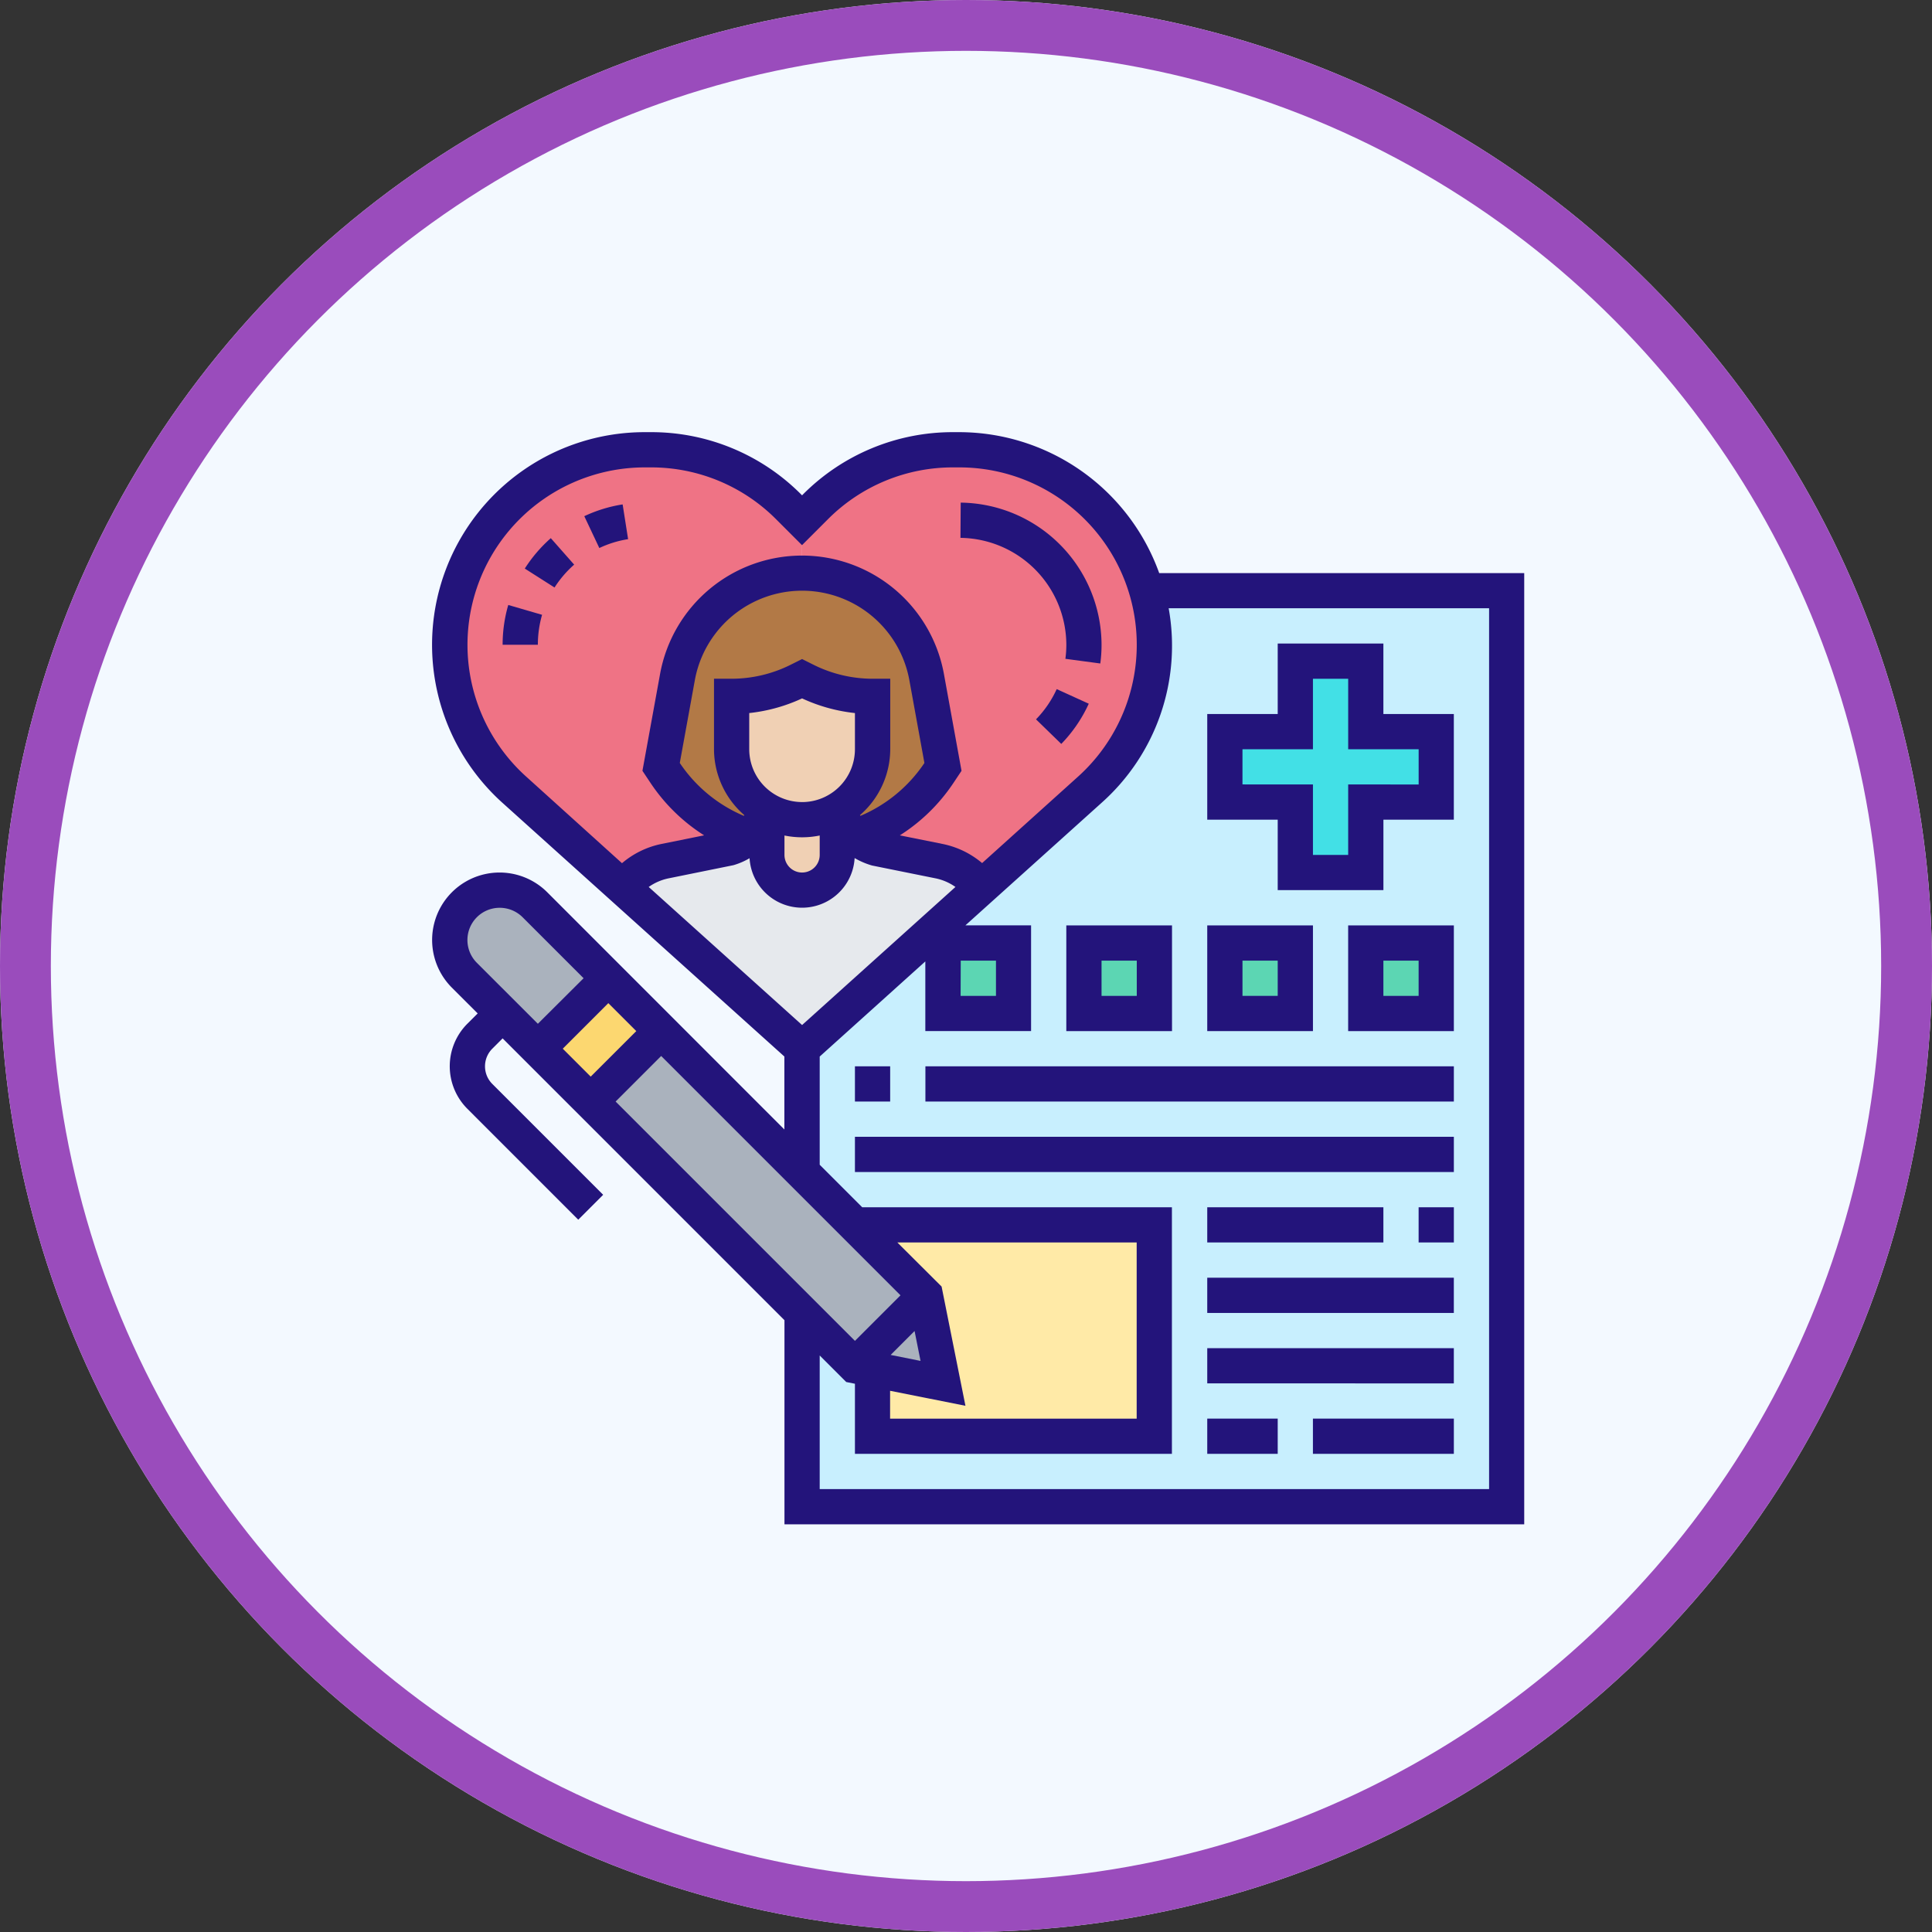 <svg xmlns="http://www.w3.org/2000/svg" width="76" height="76" viewBox="0 0 76 76">
  <rect x="0" y="0" width="76" height="76" fill="#333333" stroke="none"/>
  <g id="Grupo_53540" data-name="Grupo 53540" transform="translate(-1059 -8684)">
    <g id="Elipse_1201" data-name="Elipse 1201" transform="translate(1059 8684)" fill="#f3f9ff" stroke="#9a4cbc" stroke-width="2">
      <circle cx="38" cy="38" r="38" stroke="none"/>
      <circle cx="38" cy="38" r="37" fill="none"/>
    </g>
    <g id="informe-medico_1_" data-name="informe-medico (1)" transform="translate(1075 8700)">
      <g id="Grupo_53372" data-name="Grupo 53372" transform="translate(1.693 1.693)">
        <g id="Grupo_53355" data-name="Grupo 53355" transform="translate(13.859 5.544)">
          <path id="Trazado_98887" data-name="Trazado 98887" d="M35.554,10a7.448,7.448,0,0,1,.3,2.127,7.676,7.676,0,0,1-2.536,5.7l-4.262,3.839L22,28.017V46.033H49.718V10Z" transform="translate(-22 -10)" fill="#c8effe"/>
        </g>
        <g id="Grupo_53356" data-name="Grupo 53356" transform="translate(15.938 30.49)">
          <path id="Trazado_98888" data-name="Trazado 98888" d="M36.78,51.544v2.772H25.693V51.682l2.772.554-.693-3.465L25,46H36.78Z" transform="translate(-25 -46)" fill="#ffeaa7"/>
        </g>
        <g id="Grupo_53357" data-name="Grupo 53357" transform="translate(36.033 19.403)">
          <path id="Trazado_98889" data-name="Trazado 98889" d="M54,30h2.772v2.772H54Z" transform="translate(-54 -30)" fill="#5cd6b3"/>
        </g>
        <g id="Grupo_53358" data-name="Grupo 53358" transform="translate(30.49 19.403)">
          <path id="Trazado_98890" data-name="Trazado 98890" d="M46,30h2.772v2.772H46Z" transform="translate(-46 -30)" fill="#5cd6b3"/>
        </g>
        <g id="Grupo_53359" data-name="Grupo 53359" transform="translate(24.946 19.403)">
          <path id="Trazado_98891" data-name="Trazado 98891" d="M38,30h2.772v2.772H38Z" transform="translate(-38 -30)" fill="#5cd6b3"/>
        </g>
        <g id="Grupo_53360" data-name="Grupo 53360" transform="translate(19.403 19.403)">
          <path id="Trazado_98892" data-name="Trazado 98892" d="M30,30h2.772v2.772H30Z" transform="translate(-30 -30)" fill="#5cd6b3"/>
        </g>
        <g id="Grupo_53361" data-name="Grupo 53361" transform="translate(30.49 8.315)">
          <path id="Trazado_98893" data-name="Trazado 98893" d="M54.315,16.772v2.772H51.544v2.772H48.772V19.544H46V16.772h2.772V14h2.772v2.772Z" transform="translate(-46 -14)" fill="#42e0e6"/>
        </g>
        <g id="Grupo_53362" data-name="Grupo 53362" transform="translate(0 17.324)">
          <path id="Trazado_98894" data-name="Trazado 98894" d="M8.237,30.465,5.465,33.237,4.079,31.851l-1.5-1.5a1.96,1.96,0,1,1,2.772-2.772Z" transform="translate(-2 -27)" fill="#aab2bd"/>
        </g>
        <g id="Grupo_53363" data-name="Grupo 53363" transform="translate(5.544 22.867)">
          <path id="Trazado_98895" data-name="Trazado 98895" d="M23.166,45.394l-2.772,2.772-2.079-2.079L10,37.772,12.772,35l5.544,5.544.693.693,1.386,1.386Z" transform="translate(-10 -35)" fill="#aab2bd"/>
        </g>
        <g id="Grupo_53364" data-name="Grupo 53364" transform="translate(15.938 33.262)">
          <path id="Trazado_98896" data-name="Trazado 98896" d="M27.772,50l.693,3.465-2.772-.554L25,52.772Z" transform="translate(-25 -50)" fill="#aab2bd"/>
        </g>
        <g id="Grupo_53365" data-name="Grupo 53365" transform="translate(3.462 20.787)">
          <path id="Trazado_98897" data-name="Trazado 98897" d="M0,0H3.92V2.94H0Z" transform="translate(0 2.771) rotate(-45)" fill="#fcd770"/>
        </g>
        <g id="Grupo_53366" data-name="Grupo 53366" transform="translate(0)">
          <path id="Trazado_98898" data-name="Trazado 98898" d="M15.859,4.772V6.851a4.988,4.988,0,0,0-4.9,4.088l-.644,3.534.173.256a6.352,6.352,0,0,0,3.278,2.508,2.02,2.02,0,0,1-.8.437l-2.5.506A2.789,2.789,0,0,0,8.8,19.213L4.536,15.374A7.674,7.674,0,0,1,9.671,2h.236a7.679,7.679,0,0,1,5.426,2.245Z" transform="translate(-2 -2)" fill="#ef7385"/>
        </g>
        <g id="Grupo_53367" data-name="Grupo 53367" transform="translate(13.859 0)">
          <path id="Trazado_98899" data-name="Trazado 98899" d="M35.554,7.544a7.448,7.448,0,0,1,.3,2.127,7.676,7.676,0,0,1-2.536,5.7l-4.262,3.839L29,19.144a2.755,2.755,0,0,0-1.6-.963l-2.5-.506a2.02,2.02,0,0,1-.8-.437,6.352,6.352,0,0,0,3.278-2.508l.173-.256L26.9,10.939A4.978,4.978,0,0,0,22,6.851V4.772l.527-.527A7.679,7.679,0,0,1,27.952,2h.236a7.65,7.65,0,0,1,7.366,5.544Z" transform="translate(-22 -2)" fill="#ef7385"/>
        </g>
        <g id="Grupo_53368" data-name="Grupo 53368" transform="translate(6.805 14.143)">
          <path id="Trazado_98900" data-name="Trazado 98900" d="M21.771,23.941l2.5.506a2.755,2.755,0,0,1,1.6.963l.062.069-7.061,6.347L11.82,25.48a2.789,2.789,0,0,1,1.656-1.032l2.5-.506a2.02,2.02,0,0,0,.8-.437,2.055,2.055,0,0,0,.651-1.088V22.41l.055.035V24.2a1.386,1.386,0,1,0,2.772,0v-1.76a.151.151,0,0,0,.055-.035v.007a2.055,2.055,0,0,0,.651,1.088,2.02,2.02,0,0,0,.8.437Z" transform="translate(-11.82 -22.41)" fill="#e6e9ed"/>
        </g>
        <g id="Grupo_53369" data-name="Grupo 53369" transform="translate(8.315 4.851)">
          <path id="Trazado_98901" data-name="Trazado 98901" d="M24.914,16.879a6.352,6.352,0,0,1-3.278,2.508,2.055,2.055,0,0,1-.651-1.088v-.007a2.759,2.759,0,0,0,1.33-2.363V13.851a5.945,5.945,0,0,1-2.626-.617l-.146-.076-.146.076a5.945,5.945,0,0,1-2.626.617v2.079a2.789,2.789,0,0,0,.811,1.961l.52.4V18.3a2.055,2.055,0,0,1-.651,1.088,6.352,6.352,0,0,1-3.278-2.508L14,16.622l.644-3.534a4.98,4.98,0,0,1,9.8,0l.644,3.534Z" transform="translate(-14 -9)" fill="#b27946"/>
        </g>
        <g id="Grupo_53370" data-name="Grupo 53370" transform="translate(12.473 14.178)">
          <path id="Trazado_98902" data-name="Trazado 98902" d="M22.772,22.46v1.76a1.386,1.386,0,0,1-2.772,0V22.46a2.754,2.754,0,0,0,2.772,0Z" transform="translate(-20 -22.46)" fill="#f0d0b4"/>
        </g>
        <g id="Grupo_53371" data-name="Grupo 53371" transform="translate(11.087 9.008)">
          <path id="Trazado_98903" data-name="Trazado 98903" d="M22.213,20.135a.151.151,0,0,1-.055.035,2.754,2.754,0,0,1-2.772,0l-.055-.035-.52-.4A2.789,2.789,0,0,1,18,17.772V15.693a5.945,5.945,0,0,0,2.626-.617L20.772,15l.146.076a5.945,5.945,0,0,0,2.626.617v2.079A2.759,2.759,0,0,1,22.213,20.135Z" transform="translate(-18 -15)" fill="#f0d0b4"/>
        </g>
      </g>
      <g id="Grupo_53373" data-name="Grupo 53373" transform="translate(1 1)">
        <path id="Trazado_98904" data-name="Trazado 98904" d="M9.636,5.562l.592,1.254a4.165,4.165,0,0,1,1.132-.349L11.145,5.1a5.548,5.548,0,0,0-1.509.464Z" transform="translate(-3.652 -2.258)" fill="#23147b"/>
        <path id="Trazado_98905" data-name="Trazado 98905" d="M6.259,8.214l1.17.745a4.246,4.246,0,0,1,.772-.9L7.282,7.018A5.64,5.64,0,0,0,6.259,8.214Z" transform="translate(-2.615 -2.848)" fill="#23147b"/>
        <path id="Trazado_98906" data-name="Trazado 98906" d="M5,12.379H6.386A4.236,4.236,0,0,1,6.552,11.2l-1.33-.387A5.591,5.591,0,0,0,5,12.379Z" transform="translate(-2.228 -4.015)" fill="#23147b"/>
        <path id="Trazado_98907" data-name="Trazado 98907" d="M35.28,16.776l.994.967a5.6,5.6,0,0,0,1.081-1.582l-1.261-.574A4.191,4.191,0,0,1,35.28,16.776Z" transform="translate(-11.526 -5.479)" fill="#23147b"/>
        <path id="Trazado_98908" data-name="Trazado 98908" d="M35.155,10.592a4.17,4.17,0,0,1-.037.552l1.373.184a5.428,5.428,0,0,0,.049-.737A5.609,5.609,0,0,0,31,5L30.99,6.386A4.219,4.219,0,0,1,35.155,10.592Z" transform="translate(-10.208 -2.228)" fill="#23147b"/>
        <path id="Trazado_98909" data-name="Trazado 98909" d="M29.6,6.544A8.37,8.37,0,0,0,21.74,1H21.5a8.307,8.307,0,0,0-5.914,2.45l-.035.035-.035-.035A8.307,8.307,0,0,0,9.6,1H9.364a8.364,8.364,0,0,0-5.6,14.58l11.091,9.981v2.87L5.528,19.1a2.653,2.653,0,0,0-3.752,3.752l1.015,1.014-.406.405a2.366,2.366,0,0,0,0,3.346L6.747,31.98l.98-.98L3.366,26.639a.98.98,0,0,1,0-1.386l.406-.406L14.859,35.934v8.029h29.1V6.544ZM4.7,14.551A6.978,6.978,0,0,1,9.364,2.386H9.6a6.932,6.932,0,0,1,4.934,2.044l1.015,1.015,1.015-1.015A6.932,6.932,0,0,1,21.5,2.386h.239a6.978,6.978,0,0,1,4.668,12.165l-3.773,3.4a3.47,3.47,0,0,0-1.546-.75l-1.69-.34a7.1,7.1,0,0,0,2.1-2.05l.326-.489-.692-3.807a5.675,5.675,0,0,0-11.167,0l-.693,3.807.326.489a7.109,7.109,0,0,0,2.1,2.049l-1.688.341a3.455,3.455,0,0,0-1.542.755Zm17.093,7.238h1.386v1.386H21.788ZM18.324,10.7a5.206,5.206,0,0,1-2.316-.547l-.456-.228-.456.228a5.206,5.206,0,0,1-2.316.547h-.693v2.772a3.443,3.443,0,0,0,1.193,2.594c-.006.01-.014.018-.019.028a5.714,5.714,0,0,1-2.505-2.059l-.015-.022.592-3.256a4.289,4.289,0,0,1,8.439,0l.592,3.256-.015.023a5.707,5.707,0,0,1-2.5,2.057c-.006-.01-.015-.018-.02-.028a3.445,3.445,0,0,0,1.191-2.594V10.7Zm-2.772,4.851a2.081,2.081,0,0,1-2.079-2.079V12.05a6.6,6.6,0,0,0,2.079-.577,6.617,6.617,0,0,0,2.079.577v1.423A2.081,2.081,0,0,1,15.552,15.552Zm.693,1.316v.763a.693.693,0,0,1-1.386,0v-.763a3.465,3.465,0,0,0,1.386,0ZM9.518,18.891a2.079,2.079,0,0,1,.772-.337l2.558-.519a2.765,2.765,0,0,0,.638-.275,2.07,2.07,0,0,0,4.133-.006,2.944,2.944,0,0,0,.689.294l2.506.506a2.07,2.07,0,0,1,.771.337l-6.033,5.431ZM2.757,21.873a1.268,1.268,0,0,1,.9-2.163,1.276,1.276,0,0,1,.9.371l2.4,2.4L5.158,24.273Zm3.381,3.38,1.792-1.792,1.1,1.1L7.237,26.352Zm2.079,2.079,1.792-1.792,9.414,9.414-1.792,1.792ZM21.978,39.3l-.938-4.69L19.3,32.876h9.414v6.93h-9.7V38.71Zm-2.942-2,.941-.941.235,1.176Zm23.541,5.276H16.245V37.321l1.044,1.044.342.068v2.758H30.1v-9.7H17.918l-1.673-1.673V25.562L20.4,21.82V24.56H24.56V20.4H21.978l5.358-4.822a8.274,8.274,0,0,0,2.636-7.651H42.577Z" transform="translate(-1 -1)" fill="#23147b"/>
        <path id="Trazado_98910" data-name="Trazado 98910" d="M47.772,22.7h4.158V19.929H54.7V15.772H51.929V13H47.772v2.772H45v4.158h2.772Zm-1.386-4.158V17.158h2.772V14.386h1.386v2.772h2.772v1.386H50.544v2.772H49.158V18.544Z" transform="translate(-14.51 -4.685)" fill="#23147b"/>
        <path id="Trazado_98911" data-name="Trazado 98911" d="M53,33.158h4.158V29H53Zm1.386-2.772h1.386v1.386H54.386Z" transform="translate(-16.967 -9.597)" fill="#23147b"/>
        <path id="Trazado_98912" data-name="Trazado 98912" d="M49.158,29H45v4.158h4.158Zm-1.386,2.772H46.386V30.386h1.386Z" transform="translate(-14.51 -9.597)" fill="#23147b"/>
        <path id="Trazado_98913" data-name="Trazado 98913" d="M41.158,29H37v4.158h4.158Zm-1.386,2.772H38.386V30.386h1.386Z" transform="translate(-12.054 -9.597)" fill="#23147b"/>
        <path id="Trazado_98914" data-name="Trazado 98914" d="M25,37h1.386v1.386H25Z" transform="translate(-8.369 -12.054)" fill="#23147b"/>
        <path id="Trazado_98915" data-name="Trazado 98915" d="M29,37H49.788v1.386H29Z" transform="translate(-9.597 -12.054)" fill="#23147b"/>
        <path id="Trazado_98916" data-name="Trazado 98916" d="M25,41H48.56v1.386H25Z" transform="translate(-8.369 -13.282)" fill="#23147b"/>
        <path id="Trazado_98917" data-name="Trazado 98917" d="M57,45h1.386v1.386H57Z" transform="translate(-18.195 -14.51)" fill="#23147b"/>
        <path id="Trazado_98918" data-name="Trazado 98918" d="M45,45h6.929v1.386H45Z" transform="translate(-14.51 -14.51)" fill="#23147b"/>
        <path id="Trazado_98919" data-name="Trazado 98919" d="M45,49h9.7v1.386H45Z" transform="translate(-14.51 -15.738)" fill="#23147b"/>
        <path id="Trazado_98920" data-name="Trazado 98920" d="M45,53h9.7v1.386H45Z" transform="translate(-14.51 -16.967)" fill="#23147b"/>
        <path id="Trazado_98921" data-name="Trazado 98921" d="M45,57h2.772v1.386H45Z" transform="translate(-14.51 -18.195)" fill="#23147b"/>
        <path id="Trazado_98922" data-name="Trazado 98922" d="M51,57h5.544v1.386H51Z" transform="translate(-16.353 -18.195)" fill="#23147b"/>
      </g>
    </g>
  </g>
</svg>
